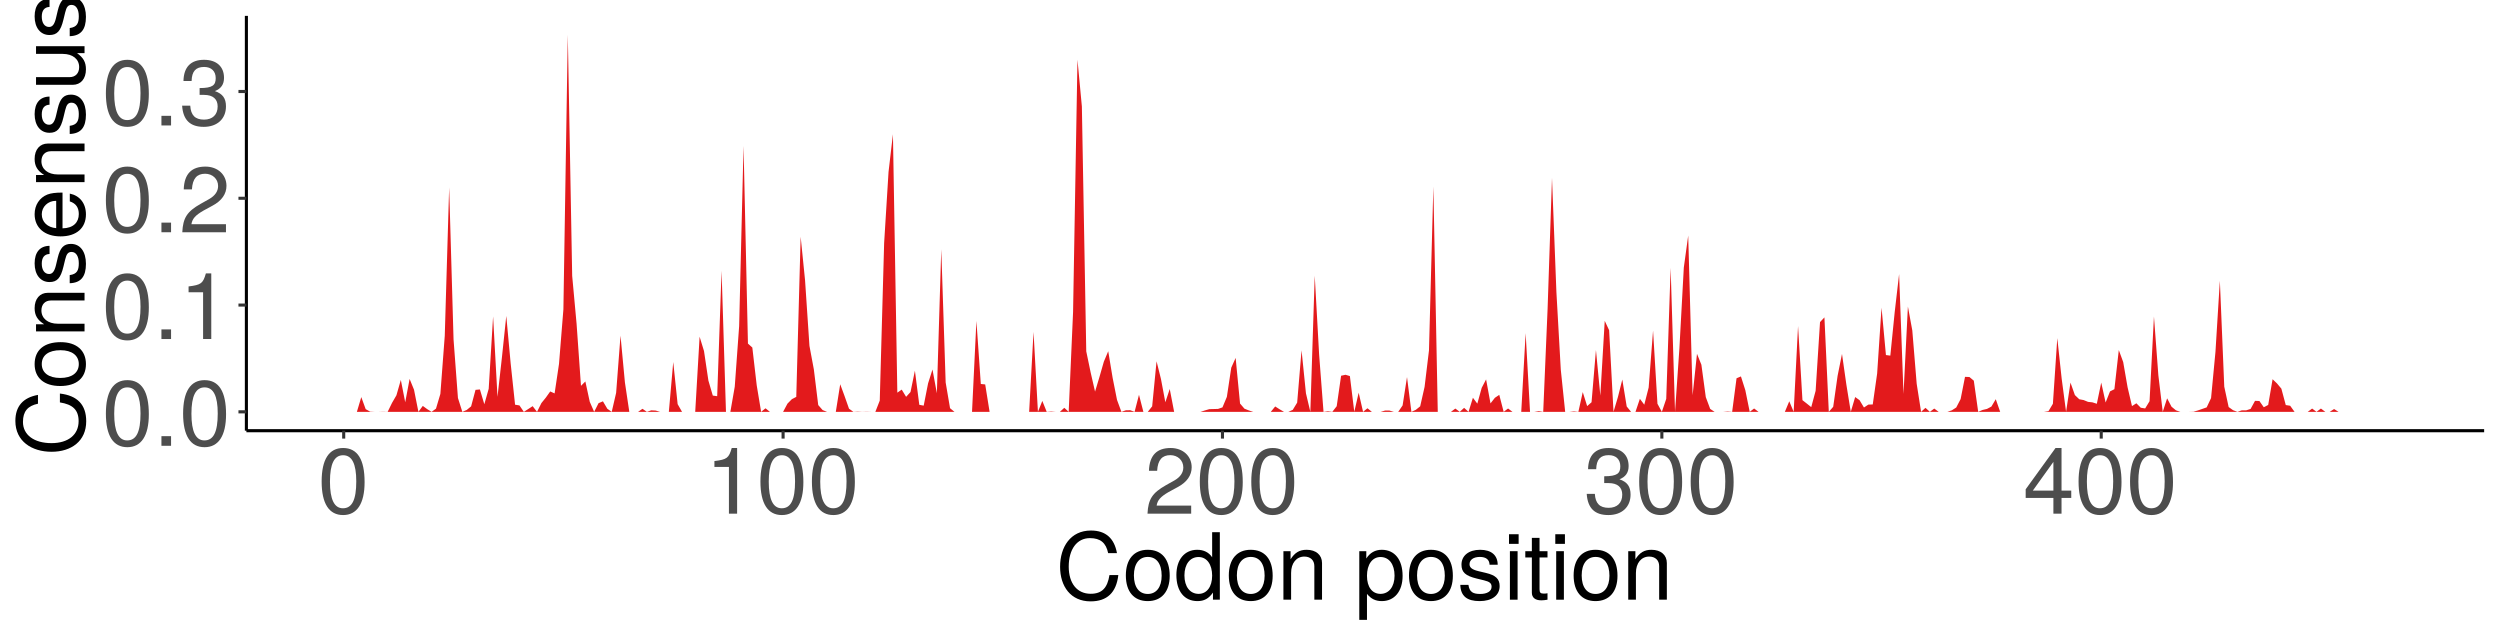 <?xml version="1.0" encoding="UTF-8"?>
<svg xmlns="http://www.w3.org/2000/svg" xmlns:xlink="http://www.w3.org/1999/xlink" width="864pt" height="216pt" viewBox="0 0 864 216" version="1.1">
<defs>
<g>
<symbol overflow="visible" id="glyph0-0">
<path style="stroke:none;" d=""/>
</symbol>
<symbol overflow="visible" id="glyph0-1">
<path style="stroke:none;" d="M 16.219 -10.906 C 16.219 -18.781 13.734 -22.688 8.797 -22.688 C 3.906 -22.688 1.375 -18.719 1.375 -11.109 C 1.375 -3.453 3.938 0.484 8.797 0.484 C 13.594 0.484 16.219 -3.453 16.219 -10.906 Z M 13.344 -11.172 C 13.344 -4.734 11.875 -1.859 8.734 -1.859 C 5.766 -1.859 4.25 -4.859 4.25 -11.078 C 4.25 -17.281 5.766 -20.188 8.797 -20.188 C 11.844 -20.188 13.344 -17.25 13.344 -11.172 Z M 13.344 -11.172 "/>
</symbol>
<symbol overflow="visible" id="glyph0-2">
<path style="stroke:none;" d="M 6.109 0 L 6.109 -3.328 L 2.781 -3.328 L 2.781 0 Z M 6.109 0 "/>
</symbol>
<symbol overflow="visible" id="glyph0-3">
<path style="stroke:none;" d="M 11.109 0 L 11.109 -22.688 L 9.25 -22.688 C 8.25 -19.203 7.609 -18.719 3.266 -18.172 L 3.266 -16.156 L 8.281 -16.156 L 8.281 0 Z M 11.109 0 "/>
</symbol>
<symbol overflow="visible" id="glyph0-4">
<path style="stroke:none;" d="M 16.359 -16.031 C 16.359 -19.875 13.375 -22.688 9.094 -22.688 C 4.453 -22.688 1.766 -20.312 1.594 -14.812 L 4.422 -14.812 C 4.641 -18.625 6.203 -20.219 8.984 -20.219 C 11.547 -20.219 13.469 -18.406 13.469 -15.969 C 13.469 -14.172 12.422 -12.641 10.406 -11.484 L 7.453 -9.828 C 2.719 -7.141 1.344 -4.984 1.094 0 L 16.188 0 L 16.188 -2.781 L 4.25 -2.781 C 4.547 -4.641 5.562 -5.828 8.359 -7.453 L 11.547 -9.188 C 14.719 -10.875 16.359 -13.25 16.359 -16.031 Z M 16.359 -16.031 "/>
</symbol>
<symbol overflow="visible" id="glyph0-5">
<path style="stroke:none;" d="M 16.188 -6.594 C 16.188 -9.344 15.078 -10.938 12.359 -11.875 C 14.469 -12.703 15.516 -14.172 15.516 -16.453 C 15.516 -20.359 12.922 -22.688 8.609 -22.688 C 4.031 -22.688 1.594 -20.188 1.5 -15.359 L 4.312 -15.359 C 4.391 -18.719 5.766 -20.219 8.641 -20.219 C 11.141 -20.219 12.641 -18.75 12.641 -16.359 C 12.641 -13.922 11.578 -12.922 7.078 -12.922 L 7.078 -10.562 L 8.609 -10.562 C 11.719 -10.562 13.312 -9.094 13.312 -6.562 C 13.312 -3.719 11.547 -2.016 8.609 -2.016 C 5.531 -2.016 4.031 -3.547 3.844 -6.844 L 1.031 -6.844 C 1.375 -1.797 3.875 0.484 8.516 0.484 C 13.188 0.484 16.188 -2.297 16.188 -6.594 Z M 16.188 -6.594 "/>
</symbol>
<symbol overflow="visible" id="glyph0-6">
<path style="stroke:none;" d="M 16.641 -5.438 L 16.641 -7.969 L 13.281 -7.969 L 13.281 -22.688 L 11.203 -22.688 L 0.891 -8.422 L 0.891 -5.438 L 10.469 -5.438 L 10.469 0 L 13.281 0 L 13.281 -5.438 Z M 10.469 -7.969 L 3.359 -7.969 L 10.469 -17.891 Z M 10.469 -7.969 "/>
</symbol>
<symbol overflow="visible" id="glyph0-7">
<path style="stroke:none;" d="M 21.656 -8.516 L 18.594 -8.516 C 17.891 -4.094 16.031 -2.047 12.094 -2.047 C 7.453 -2.047 4.516 -5.594 4.516 -11.422 C 4.516 -17.406 7.328 -21.281 11.844 -21.281 C 15.484 -21.281 17.406 -19.641 18.141 -16.094 L 21.188 -16.094 C 20.25 -21.219 17.312 -23.906 12.188 -23.906 C 5.125 -23.906 1.531 -18.203 1.531 -11.391 C 1.531 -4.578 5.219 0.578 12.062 0.578 C 17.766 0.578 20.953 -2.438 21.656 -8.516 Z M 21.656 -8.516 "/>
</symbol>
<symbol overflow="visible" id="glyph0-8">
<path style="stroke:none;" d="M 16.312 -8.25 C 16.312 -14.047 13.531 -17.25 8.703 -17.25 C 4 -17.25 1.156 -14.016 1.156 -8.391 C 1.156 -2.75 3.969 0.484 8.734 0.484 C 13.438 0.484 16.312 -2.75 16.312 -8.25 Z M 13.531 -8.281 C 13.531 -4.359 11.688 -1.984 8.734 -1.984 C 5.766 -1.984 3.938 -4.312 3.938 -8.391 C 3.938 -12.422 5.766 -14.781 8.734 -14.781 C 11.75 -14.781 13.531 -12.453 13.531 -8.281 Z M 13.531 -8.281 "/>
</symbol>
<symbol overflow="visible" id="glyph0-9">
<path style="stroke:none;" d="M 15.844 0 L 15.844 -23.328 L 13.188 -23.328 L 13.188 -14.656 C 12.062 -16.359 10.266 -17.25 8.031 -17.25 C 3.688 -17.25 0.828 -13.891 0.828 -8.547 C 0.828 -2.875 3.609 0.484 8.125 0.484 C 10.438 0.484 12.031 -0.391 13.469 -2.469 L 13.469 0 Z M 13.188 -8.312 C 13.188 -4.453 11.328 -2.016 8.516 -2.016 C 5.562 -2.016 3.609 -4.484 3.609 -8.391 C 3.609 -12.281 5.562 -14.75 8.484 -14.75 C 11.359 -14.75 13.188 -12.188 13.188 -8.312 Z M 13.188 -8.312 "/>
</symbol>
<symbol overflow="visible" id="glyph0-10">
<path style="stroke:none;" d="M 15.578 0 L 15.578 -12.672 C 15.578 -15.453 13.5 -17.25 10.266 -17.25 C 7.781 -17.25 6.172 -16.281 4.703 -13.953 L 4.703 -16.766 L 2.234 -16.766 L 2.234 0 L 4.891 0 L 4.891 -9.25 C 4.891 -12.672 6.75 -14.906 9.469 -14.906 C 11.578 -14.906 12.922 -13.625 12.922 -11.609 L 12.922 0 Z M 15.578 0 "/>
</symbol>
<symbol overflow="visible" id="glyph0-11">
<path style="stroke:none;" d=""/>
</symbol>
<symbol overflow="visible" id="glyph0-12">
<path style="stroke:none;" d="M 16.734 -8.219 C 16.734 -13.859 13.984 -17.25 9.531 -17.25 C 7.266 -17.25 5.438 -16.219 4.188 -14.234 L 4.188 -16.766 L 1.766 -16.766 L 1.766 6.969 L 4.422 6.969 L 4.422 -2.016 C 5.828 -0.281 7.391 0.484 9.562 0.484 C 13.891 0.484 16.734 -2.875 16.734 -8.219 Z M 13.953 -8.281 C 13.953 -4.484 12 -2.016 9.094 -2.016 C 6.266 -2.016 4.422 -4.312 4.422 -8.25 C 4.422 -12.188 6.266 -14.75 9.094 -14.75 C 12.031 -14.75 13.953 -12.281 13.953 -8.281 Z M 13.953 -8.281 "/>
</symbol>
<symbol overflow="visible" id="glyph0-13">
<path style="stroke:none;" d="M 14.688 -4.703 C 14.688 -7.203 13.281 -8.453 9.953 -9.25 L 7.391 -9.859 C 5.219 -10.375 4.281 -11.078 4.281 -12.25 C 4.281 -13.797 5.656 -14.781 7.844 -14.781 C 9.984 -14.781 11.141 -13.859 11.203 -12.094 L 14.016 -12.094 C 13.984 -15.391 11.812 -17.25 7.938 -17.25 C 4.031 -17.25 1.5 -15.234 1.5 -12.125 C 1.5 -9.5 2.844 -8.25 6.812 -7.297 L 9.312 -6.688 C 11.172 -6.234 11.906 -5.703 11.906 -4.484 C 11.906 -2.906 10.344 -1.984 8 -1.984 C 5.594 -1.984 4.25 -2.562 3.906 -5.125 L 1.094 -5.125 C 1.219 -1.25 3.391 0.484 7.781 0.484 C 12 0.484 14.688 -1.469 14.688 -4.703 Z M 14.688 -4.703 "/>
</symbol>
<symbol overflow="visible" id="glyph0-14">
<path style="stroke:none;" d="M 4.891 0 L 4.891 -16.766 L 2.234 -16.766 L 2.234 0 Z M 5.25 -19.297 L 5.25 -22.625 L 1.922 -22.625 L 1.922 -19.297 Z M 5.25 -19.297 "/>
</symbol>
<symbol overflow="visible" id="glyph0-15">
<path style="stroke:none;" d="M 8.125 0 L 8.125 -2.234 C 7.781 -2.141 7.359 -2.109 6.844 -2.109 C 5.703 -2.109 5.375 -2.438 5.375 -3.609 L 5.375 -14.594 L 8.125 -14.594 L 8.125 -16.766 L 5.375 -16.766 L 5.375 -21.375 L 2.719 -21.375 L 2.719 -16.766 L 0.453 -16.766 L 0.453 -14.594 L 2.719 -14.594 L 2.719 -2.438 C 2.719 -0.734 3.875 0.219 5.953 0.219 C 6.594 0.219 7.234 0.156 8.125 0 Z M 8.125 0 "/>
</symbol>
<symbol overflow="visible" id="glyph1-0">
<path style="stroke:none;" d=""/>
</symbol>
<symbol overflow="visible" id="glyph1-1">
<path style="stroke:none;" d="M -8.516 -21.656 L -8.516 -18.594 C -4.094 -17.891 -2.047 -16.031 -2.047 -12.094 C -2.047 -7.453 -5.594 -4.516 -11.422 -4.516 C -17.406 -4.516 -21.281 -7.328 -21.281 -11.844 C -21.281 -15.484 -19.641 -17.406 -16.094 -18.141 L -16.094 -21.188 C -21.219 -20.25 -23.906 -17.312 -23.906 -12.188 C -23.906 -5.125 -18.203 -1.531 -11.391 -1.531 C -4.578 -1.531 0.578 -5.219 0.578 -12.062 C 0.578 -17.766 -2.438 -20.953 -8.516 -21.656 Z M -8.516 -21.656 "/>
</symbol>
<symbol overflow="visible" id="glyph1-2">
<path style="stroke:none;" d="M -8.25 -16.312 C -14.047 -16.312 -17.25 -13.531 -17.25 -8.703 C -17.25 -4 -14.016 -1.156 -8.391 -1.156 C -2.75 -1.156 0.484 -3.969 0.484 -8.734 C 0.484 -13.438 -2.75 -16.312 -8.25 -16.312 Z M -8.281 -13.531 C -4.359 -13.531 -1.984 -11.688 -1.984 -8.734 C -1.984 -5.766 -4.312 -3.938 -8.391 -3.938 C -12.422 -3.938 -14.781 -5.766 -14.781 -8.734 C -14.781 -11.75 -12.453 -13.531 -8.281 -13.531 Z M -8.281 -13.531 "/>
</symbol>
<symbol overflow="visible" id="glyph1-3">
<path style="stroke:none;" d="M 0 -15.578 L -12.672 -15.578 C -15.453 -15.578 -17.25 -13.5 -17.25 -10.266 C -17.25 -7.781 -16.281 -6.172 -13.953 -4.703 L -16.766 -4.703 L -16.766 -2.234 L 0 -2.234 L 0 -4.891 L -9.25 -4.891 C -12.672 -4.891 -14.906 -6.75 -14.906 -9.469 C -14.906 -11.578 -13.625 -12.922 -11.609 -12.922 L 0 -12.922 Z M 0 -15.578 "/>
</symbol>
<symbol overflow="visible" id="glyph1-4">
<path style="stroke:none;" d="M -4.703 -14.688 C -7.203 -14.688 -8.453 -13.281 -9.25 -9.953 L -9.859 -7.391 C -10.375 -5.219 -11.078 -4.281 -12.25 -4.281 C -13.797 -4.281 -14.781 -5.656 -14.781 -7.844 C -14.781 -9.984 -13.859 -11.141 -12.094 -11.203 L -12.094 -14.016 C -15.391 -13.984 -17.25 -11.812 -17.25 -7.938 C -17.25 -4.031 -15.234 -1.5 -12.125 -1.5 C -9.5 -1.5 -8.25 -2.844 -7.297 -6.812 L -6.688 -9.312 C -6.234 -11.172 -5.703 -11.906 -4.484 -11.906 C -2.906 -11.906 -1.984 -10.344 -1.984 -8 C -1.984 -5.594 -2.562 -4.25 -5.125 -3.906 L -5.125 -1.094 C -1.25 -1.219 0.484 -3.391 0.484 -7.781 C 0.484 -12 -1.469 -14.688 -4.703 -14.688 Z M -4.703 -14.688 "/>
</symbol>
<symbol overflow="visible" id="glyph1-5">
<path style="stroke:none;" d="M -7.609 -16.422 C -10.047 -16.422 -11.578 -16.219 -12.828 -15.75 C -15.578 -14.656 -17.25 -12.094 -17.25 -8.953 C -17.25 -4.281 -13.797 -1.281 -8.281 -1.281 C -2.781 -1.281 0.484 -4.188 0.484 -8.891 C 0.484 -12.734 -1.703 -15.391 -5.094 -16.062 L -5.094 -13.375 C -2.875 -12.641 -1.984 -11.141 -1.984 -8.984 C -1.984 -6.203 -3.781 -4.125 -7.609 -4.062 Z M -9.984 -13.562 C -9.984 -13.562 -9.859 -13.562 -9.797 -13.531 L -9.797 -4.125 C -12.766 -4.359 -14.781 -6.234 -14.781 -8.922 C -14.781 -11.547 -12.609 -13.562 -9.984 -13.562 Z M -9.984 -13.562 "/>
</symbol>
<symbol overflow="visible" id="glyph1-6">
<path style="stroke:none;" d="M 0 -15.422 L -16.766 -15.422 L -16.766 -12.766 L -7.516 -12.766 C -4.094 -12.766 -1.859 -10.969 -1.859 -8.188 C -1.859 -6.078 -3.141 -4.734 -5.156 -4.734 L -16.766 -4.734 L -16.766 -2.078 L -4.094 -2.078 C -1.312 -2.078 0.484 -4.156 0.484 -7.422 C 0.484 -9.891 -0.391 -11.453 -2.594 -13.031 L 0 -13.031 Z M 0 -15.422 "/>
</symbol>
</g>
<clipPath id="clip1">
  <path d="M 85.152 5.48 L 859 5.48 L 859 149 L 85.152 149 Z M 85.152 5.48 "/>
</clipPath>
</defs>
<g id="surface108">
<rect x="0" y="0" width="864" height="216" style="fill:rgb(100%,100%,100%);fill-opacity:1;stroke:none;"/>
<rect x="0" y="0" width="864" height="216" style="fill:rgb(100%,100%,100%);fill-opacity:1;stroke:none;"/>
<path style="fill:none;stroke-width:1.067;stroke-linecap:round;stroke-linejoin:round;stroke:rgb(100%,100%,100%);stroke-opacity:1;stroke-miterlimit:10;" d="M 0 216 L 864 216 L 864 0 L 0 0 Z M 0 216 "/>
<g clip-path="url(#clip1)" clip-rule="nonzero">
<path style=" stroke:none;fill-rule:nonzero;fill:rgb(100%,100%,100%);fill-opacity:1;" d="M 85.152 148.848 L 858.523 148.848 L 858.523 5.477 L 85.152 5.477 Z M 85.152 148.848 "/>
</g>
<path style=" stroke:none;fill-rule:nonzero;fill:rgb(89.02%,10.196%,10.98%);fill-opacity:1;" d="M 120.305 142.332 L 123.34 142.332 L 124.859 137.234 L 126.379 141.402 L 127.895 142.25 L 129.414 142.332 L 130.934 142.332 L 132.453 142.289 L 133.969 142.332 L 135.488 139.234 L 137.008 136.613 L 138.527 131.297 L 140.043 139.02 L 141.562 130.957 L 143.082 134.684 L 144.602 142.332 L 146.117 140.281 L 147.637 141.398 L 149.156 142.332 L 150.672 141.23 L 152.191 136.137 L 153.711 116.035 L 155.23 64.766 L 156.746 117.305 L 158.266 137.547 L 159.785 142.332 L 161.305 141.68 L 162.82 140.434 L 164.34 134.73 L 165.859 134.594 L 167.379 139.703 L 168.895 134.367 L 170.414 109.352 L 171.934 137.16 L 173.453 123.621 L 174.969 109.184 L 176.488 125.621 L 178.008 139.863 L 179.523 140.113 L 181.043 142.332 L 182.562 141.359 L 184.082 140.367 L 185.598 142.332 L 187.117 139.293 L 188.637 137.418 L 190.156 135.285 L 191.672 135.965 L 193.191 125.781 L 194.711 106.914 L 196.23 11.996 L 197.746 95.348 L 199.266 111.887 L 200.785 133.348 L 202.301 131.832 L 203.82 138.863 L 205.34 142.332 L 206.859 139.336 L 208.375 138.695 L 209.895 141.277 L 211.414 142.332 L 212.934 135.766 L 214.449 116 L 215.969 132.152 L 217.488 142.332 L 220.523 142.332 L 222.043 141.277 L 223.562 142.332 L 225.078 141.805 L 226.598 141.887 L 228.117 142.332 L 231.152 142.332 L 232.672 125.102 L 234.191 139.668 L 235.711 142.332 L 240.266 142.332 L 241.785 116.371 L 243.301 121.309 L 244.82 131.52 L 246.34 136.715 L 247.859 136.922 L 249.375 93.562 L 250.895 142.332 L 252.414 142.332 L 253.93 133.641 L 255.449 112.703 L 256.969 50.406 L 258.488 118.746 L 260.004 120.109 L 261.523 133.176 L 263.043 142.332 L 264.562 141.109 L 266.078 142.332 L 270.637 142.332 L 272.152 139.492 L 273.672 137.953 L 275.191 137.16 L 276.707 81.809 L 278.227 96.859 L 279.746 119.531 L 281.266 127.668 L 282.781 139.988 L 284.301 141.723 L 285.82 142.332 L 288.855 142.332 L 290.375 132.793 L 291.895 136.922 L 293.414 141.238 L 294.93 142.332 L 296.449 142.25 L 297.969 142.332 L 299.488 142.289 L 301.004 142.332 L 302.523 142.332 L 304.043 138.445 L 305.559 83.977 L 307.078 59.441 L 308.598 46.395 L 310.117 135.703 L 311.633 134.645 L 313.152 137.141 L 314.672 135.484 L 316.191 128.113 L 317.707 139.902 L 319.227 140.188 L 320.746 132.488 L 322.266 127.691 L 323.781 135.914 L 325.301 86.148 L 326.82 132.176 L 328.336 141.074 L 329.855 142.332 L 335.93 142.332 L 337.449 110.906 L 338.969 132.707 L 340.484 132.855 L 342.004 142.332 L 355.672 142.332 L 357.188 114.711 L 358.707 142.332 L 360.227 138.559 L 361.746 142.332 L 363.262 142.207 L 364.781 142.332 L 366.301 142.332 L 367.82 140.934 L 369.336 142.332 L 370.855 107.801 L 372.375 20.629 L 373.895 36.812 L 375.41 121.422 L 376.93 128.723 L 378.449 135.34 L 379.965 130.309 L 381.484 125.004 L 383.004 121.383 L 384.523 130.566 L 386.039 138.199 L 387.559 142.332 L 389.078 141.801 L 390.598 141.766 L 392.113 142.332 L 393.633 136.438 L 395.152 142.332 L 396.672 142.332 L 398.188 140.43 L 399.707 124.859 L 401.227 130.98 L 402.742 139.02 L 404.262 134.43 L 405.781 142.332 L 414.891 142.332 L 416.41 141.848 L 417.93 141.402 L 419.449 141.363 L 420.965 141.316 L 422.484 140.793 L 424.004 137.156 L 425.523 127.074 L 427.039 123.691 L 428.559 139.465 L 430.078 141.238 L 431.594 141.844 L 433.113 142.332 L 439.188 142.332 L 440.707 140.473 L 442.227 141.445 L 443.742 142.332 L 445.262 142.332 L 446.781 141.641 L 448.301 139.145 L 449.816 121.059 L 451.336 135.934 L 452.855 142.332 L 454.371 95.273 L 455.891 122.578 L 457.41 142.332 L 458.93 142.117 L 460.445 142.332 L 461.965 140.391 L 463.484 129.855 L 465.004 129.523 L 466.52 129.969 L 468.039 142.332 L 469.559 135.719 L 471.078 142.332 L 472.594 141.094 L 474.113 142.332 L 477.148 142.332 L 478.668 141.891 L 480.188 141.887 L 481.707 142.332 L 483.223 142.332 L 484.742 140.113 L 486.262 130.316 L 487.781 142.332 L 489.297 141.641 L 490.816 140.422 L 492.336 133.707 L 493.855 121.102 L 495.371 64.465 L 496.891 142.332 L 501.445 142.332 L 502.965 141.195 L 504.484 142.332 L 506 140.949 L 507.52 142.332 L 509.039 137.465 L 510.559 139.504 L 512.074 134.039 L 513.594 131.121 L 515.113 139.422 L 516.633 137.477 L 518.148 136.465 L 519.668 142.332 L 521.188 141.172 L 522.707 142.332 L 525.742 142.332 L 527.262 115.137 L 528.777 142.332 L 530.297 142.332 L 531.816 142.074 L 533.336 142.332 L 534.852 106.637 L 536.371 61.469 L 537.891 100.902 L 539.41 127.773 L 540.926 142.332 L 542.445 142.332 L 543.965 142.164 L 545.484 142.332 L 547 135.5 L 548.52 140.352 L 550.039 139.016 L 551.559 120.969 L 553.074 136.719 L 554.594 110.887 L 556.113 114.125 L 557.629 142.332 L 559.148 137.227 L 560.668 131.168 L 562.188 140.473 L 563.703 142.332 L 565.223 142.332 L 566.742 137.828 L 568.262 139.867 L 569.777 133.934 L 571.297 114.258 L 572.816 139.539 L 574.336 142.332 L 575.852 137.844 L 577.371 92.547 L 578.891 142.332 L 580.406 120.336 L 581.926 92.469 L 583.445 81.402 L 584.965 136.594 L 586.48 122.277 L 588 126.051 L 589.52 137.238 L 591.039 141.316 L 592.555 142.332 L 595.594 142.332 L 597.113 142.207 L 598.629 142.332 L 600.148 130.73 L 601.668 130.094 L 603.184 134.852 L 604.703 142.332 L 606.223 141.172 L 607.742 142.332 L 616.852 142.332 L 618.371 138.68 L 619.891 142.332 L 621.406 112.68 L 622.926 138.297 L 624.445 139.484 L 625.965 140.703 L 627.48 135.074 L 629 111.312 L 630.52 109.688 L 632.035 142.332 L 633.555 140.586 L 635.074 129.887 L 636.594 122.32 L 638.109 132.949 L 639.629 142.332 L 641.148 137.219 L 642.668 138.309 L 644.184 140.836 L 645.703 139.828 L 647.223 139.781 L 648.742 129.074 L 650.258 106.324 L 651.777 122.707 L 653.297 122.906 L 654.812 107.832 L 656.332 94.73 L 657.852 136.148 L 659.371 105.934 L 660.887 114.188 L 662.406 132.621 L 663.926 142.332 L 665.445 140.945 L 666.961 142.332 L 668.48 141.195 L 670 142.332 L 673.035 142.332 L 674.555 141.805 L 676.074 140.836 L 677.59 137.922 L 679.109 130.238 L 680.629 130.293 L 682.148 131.562 L 683.664 142.332 L 685.184 141.68 L 686.703 141.32 L 688.223 140.516 L 689.738 137.965 L 691.258 142.332 L 706.441 142.332 L 707.961 142.082 L 709.48 139.547 L 711 116.852 L 712.516 130.891 L 714.035 142.332 L 715.555 132.219 L 717.074 136.531 L 718.59 137.98 L 720.109 138.266 L 721.629 138.887 L 723.148 139.051 L 724.664 139.543 L 726.184 132.227 L 727.703 139.098 L 729.219 135.273 L 730.738 134.504 L 732.258 120.98 L 733.777 125.129 L 735.293 133.832 L 736.812 140.348 L 738.332 139.375 L 739.852 140.914 L 741.367 141.156 L 742.887 138.656 L 744.406 109.375 L 745.926 129.684 L 747.441 142.332 L 748.961 137.664 L 750.48 140.555 L 752 141.805 L 753.516 142.332 L 756.555 142.332 L 758.07 142.289 L 759.59 141.848 L 761.109 141.32 L 762.629 140.789 L 764.145 137.574 L 765.664 121.586 L 767.184 97.02 L 768.703 133.625 L 770.219 140.668 L 771.738 141.758 L 773.258 142.332 L 774.777 141.805 L 776.293 141.805 L 777.812 141.32 L 779.332 138.531 L 780.848 138.59 L 782.367 140.75 L 783.887 139.945 L 785.406 131.062 L 786.922 132.508 L 788.441 134.32 L 789.961 139.988 L 791.48 140.223 L 792.996 142.332 L 797.555 142.332 L 799.07 141.195 L 800.59 142.332 L 802.109 141.195 L 803.625 142.332 L 805.145 142.332 L 806.664 141.359 L 808.184 142.332 L 823.367 142.332 Z M 120.305 142.332 "/>
<path style="fill:none;stroke-width:1.067;stroke-linecap:butt;stroke-linejoin:round;stroke:rgb(0%,0%,0%);stroke-opacity:1;stroke-miterlimit:10;" d="M 85.152 148.848 L 85.152 5.48 "/>
<g style="fill:rgb(30.196%,30.196%,30.196%);fill-opacity:1;">
  <use xlink:href="#glyph0-1" x="35.219" y="154.068"/>
  <use xlink:href="#glyph0-2" x="53.011" y="154.068"/>
  <use xlink:href="#glyph0-1" x="61.907" y="154.068"/>
</g>
<g style="fill:rgb(30.196%,30.196%,30.196%);fill-opacity:1;">
  <use xlink:href="#glyph0-1" x="35.219" y="117.166"/>
  <use xlink:href="#glyph0-2" x="53.011" y="117.166"/>
  <use xlink:href="#glyph0-3" x="61.907" y="117.166"/>
</g>
<g style="fill:rgb(30.196%,30.196%,30.196%);fill-opacity:1;">
  <use xlink:href="#glyph0-1" x="35.219" y="80.264"/>
  <use xlink:href="#glyph0-2" x="53.011" y="80.264"/>
  <use xlink:href="#glyph0-4" x="61.907" y="80.264"/>
</g>
<g style="fill:rgb(30.196%,30.196%,30.196%);fill-opacity:1;">
  <use xlink:href="#glyph0-1" x="35.219" y="43.357"/>
  <use xlink:href="#glyph0-2" x="53.011" y="43.357"/>
  <use xlink:href="#glyph0-5" x="61.907" y="43.357"/>
</g>
<path style="fill:none;stroke-width:1.067;stroke-linecap:butt;stroke-linejoin:round;stroke:rgb(20%,20%,20%);stroke-opacity:1;stroke-miterlimit:10;" d="M 82.41 142.332 L 85.152 142.332 "/>
<path style="fill:none;stroke-width:1.067;stroke-linecap:butt;stroke-linejoin:round;stroke:rgb(20%,20%,20%);stroke-opacity:1;stroke-miterlimit:10;" d="M 82.41 105.43 L 85.152 105.43 "/>
<path style="fill:none;stroke-width:1.067;stroke-linecap:butt;stroke-linejoin:round;stroke:rgb(20%,20%,20%);stroke-opacity:1;stroke-miterlimit:10;" d="M 82.41 68.527 L 85.152 68.527 "/>
<path style="fill:none;stroke-width:1.067;stroke-linecap:butt;stroke-linejoin:round;stroke:rgb(20%,20%,20%);stroke-opacity:1;stroke-miterlimit:10;" d="M 82.41 31.621 L 85.152 31.621 "/>
<path style="fill:none;stroke-width:1.067;stroke-linecap:butt;stroke-linejoin:round;stroke:rgb(0%,0%,0%);stroke-opacity:1;stroke-miterlimit:10;" d="M 85.152 148.848 L 858.52 148.848 "/>
<path style="fill:none;stroke-width:1.067;stroke-linecap:butt;stroke-linejoin:round;stroke:rgb(20%,20%,20%);stroke-opacity:1;stroke-miterlimit:10;" d="M 118.785 151.59 L 118.785 148.848 "/>
<path style="fill:none;stroke-width:1.067;stroke-linecap:butt;stroke-linejoin:round;stroke:rgb(20%,20%,20%);stroke-opacity:1;stroke-miterlimit:10;" d="M 270.637 151.59 L 270.637 148.848 "/>
<path style="fill:none;stroke-width:1.067;stroke-linecap:butt;stroke-linejoin:round;stroke:rgb(20%,20%,20%);stroke-opacity:1;stroke-miterlimit:10;" d="M 422.484 151.59 L 422.484 148.848 "/>
<path style="fill:none;stroke-width:1.067;stroke-linecap:butt;stroke-linejoin:round;stroke:rgb(20%,20%,20%);stroke-opacity:1;stroke-miterlimit:10;" d="M 574.336 151.59 L 574.336 148.848 "/>
<path style="fill:none;stroke-width:1.067;stroke-linecap:butt;stroke-linejoin:round;stroke:rgb(20%,20%,20%);stroke-opacity:1;stroke-miterlimit:10;" d="M 726.184 151.59 L 726.184 148.848 "/>
<g style="fill:rgb(30.196%,30.196%,30.196%);fill-opacity:1;">
  <use xlink:href="#glyph0-1" x="109.785" y="177.518"/>
</g>
<g style="fill:rgb(30.196%,30.196%,30.196%);fill-opacity:1;">
  <use xlink:href="#glyph0-3" x="243.637" y="177.518"/>
  <use xlink:href="#glyph0-1" x="261.429" y="177.518"/>
  <use xlink:href="#glyph0-1" x="279.221" y="177.518"/>
</g>
<g style="fill:rgb(30.196%,30.196%,30.196%);fill-opacity:1;">
  <use xlink:href="#glyph0-4" x="395.484" y="177.518"/>
  <use xlink:href="#glyph0-1" x="413.276" y="177.518"/>
  <use xlink:href="#glyph0-1" x="431.068" y="177.518"/>
</g>
<g style="fill:rgb(30.196%,30.196%,30.196%);fill-opacity:1;">
  <use xlink:href="#glyph0-5" x="547.336" y="177.518"/>
  <use xlink:href="#glyph0-1" x="565.128" y="177.518"/>
  <use xlink:href="#glyph0-1" x="582.92" y="177.518"/>
</g>
<g style="fill:rgb(30.196%,30.196%,30.196%);fill-opacity:1;">
  <use xlink:href="#glyph0-6" x="699.184" y="177.518"/>
  <use xlink:href="#glyph0-1" x="716.976" y="177.518"/>
  <use xlink:href="#glyph0-1" x="734.768" y="177.518"/>
</g>
<g style="fill:rgb(0%,0%,0%);fill-opacity:1;">
  <use xlink:href="#glyph0-7" x="364.836" y="207.256"/>
  <use xlink:href="#glyph0-8" x="387.939" y="207.256"/>
  <use xlink:href="#glyph0-9" x="405.731" y="207.256"/>
  <use xlink:href="#glyph0-8" x="423.523" y="207.256"/>
  <use xlink:href="#glyph0-10" x="441.315" y="207.256"/>
  <use xlink:href="#glyph0-11" x="459.107" y="207.256"/>
  <use xlink:href="#glyph0-12" x="468.004" y="207.256"/>
  <use xlink:href="#glyph0-8" x="485.796" y="207.256"/>
  <use xlink:href="#glyph0-13" x="503.588" y="207.256"/>
  <use xlink:href="#glyph0-14" x="519.588" y="207.256"/>
  <use xlink:href="#glyph0-15" x="526.691" y="207.256"/>
  <use xlink:href="#glyph0-14" x="535.588" y="207.256"/>
  <use xlink:href="#glyph0-8" x="542.691" y="207.256"/>
  <use xlink:href="#glyph0-10" x="560.483" y="207.256"/>
</g>
<g style="fill:rgb(0%,0%,0%);fill-opacity:1;">
  <use xlink:href="#glyph1-1" x="29.217" y="157.664"/>
  <use xlink:href="#glyph1-2" x="29.217" y="134.561"/>
  <use xlink:href="#glyph1-3" x="29.217" y="116.769"/>
  <use xlink:href="#glyph1-4" x="29.217" y="98.977"/>
  <use xlink:href="#glyph1-5" x="29.217" y="82.977"/>
  <use xlink:href="#glyph1-3" x="29.217" y="65.185"/>
  <use xlink:href="#glyph1-4" x="29.217" y="47.393"/>
  <use xlink:href="#glyph1-6" x="29.217" y="31.393"/>
  <use xlink:href="#glyph1-4" x="29.217" y="13.601"/>
</g>
</g>
</svg>
